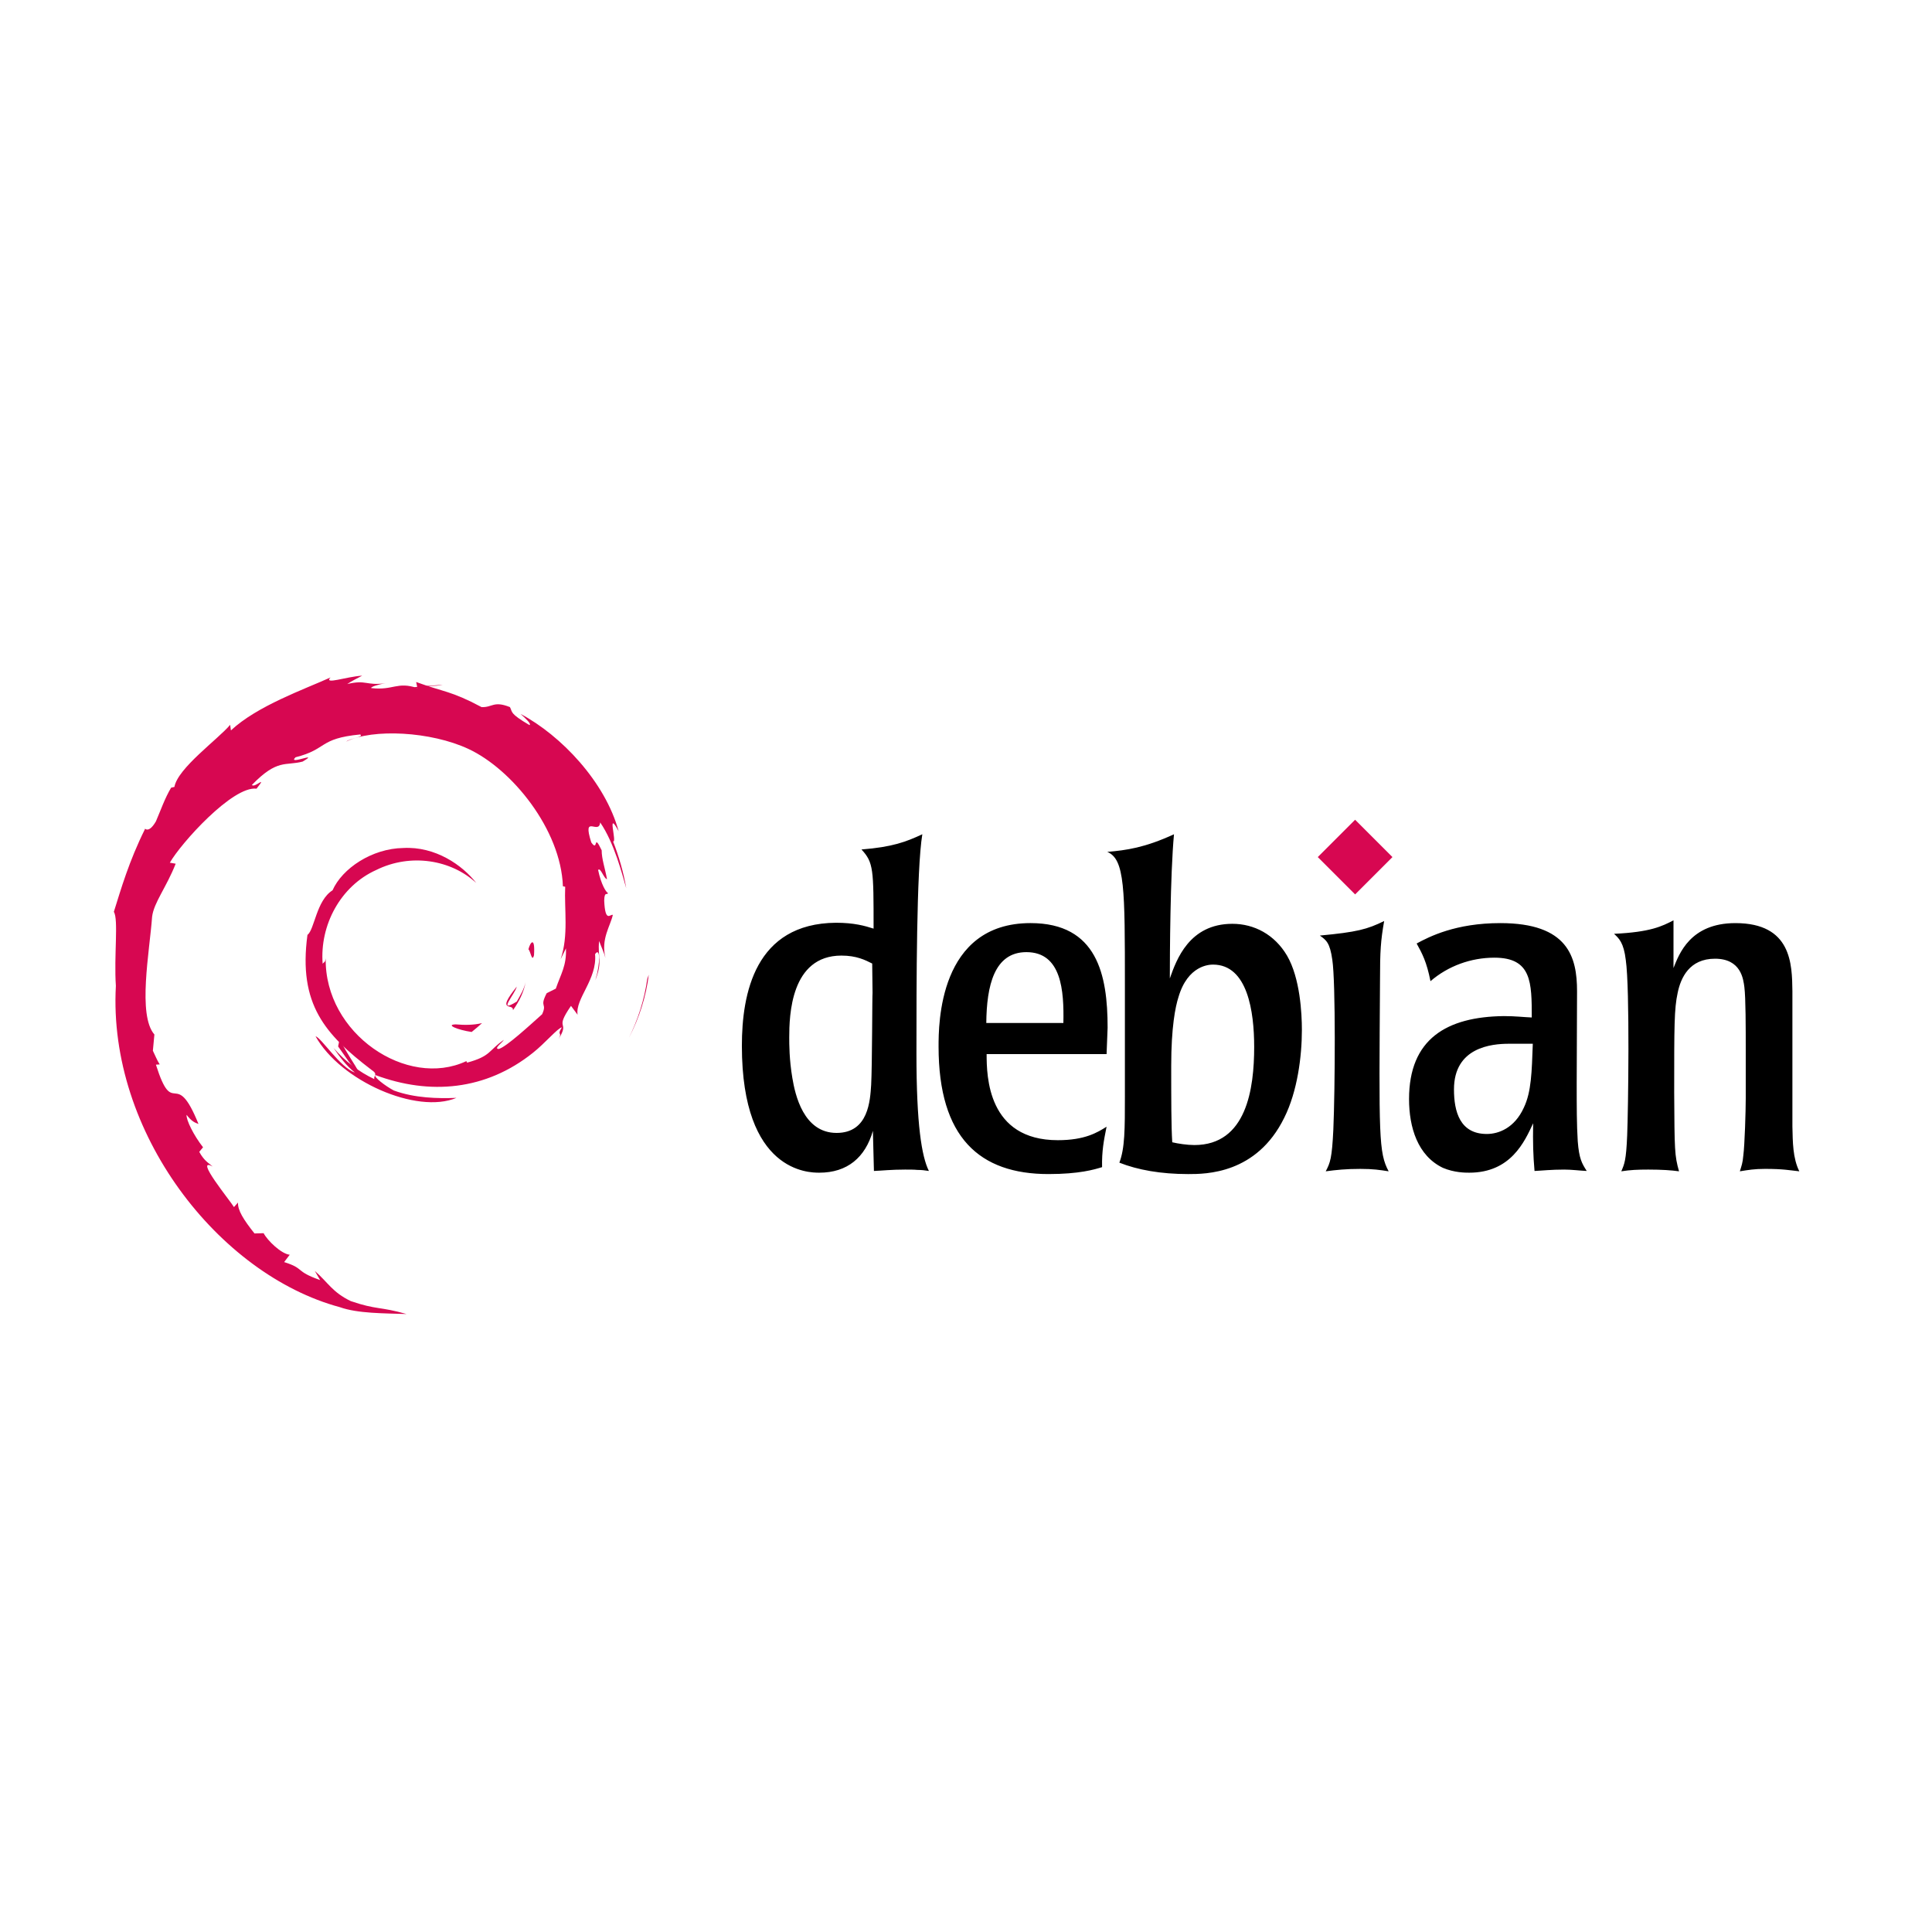 <svg xmlns="http://www.w3.org/2000/svg" viewBox="0 0 4500 1500" height="1em" width="1em">
  <g fill="#d70751">
    <path d="M1061.405 885.972c-24.8.6 4.722 12.986 37.186 17.708 8.854-7.083 17.118-14.166 24.2-20.66-20.07 4.722-40.728 4.722-61.387 2.95m133.4-33.053c14.757-20.66 25.38-42.5 29.513-65.52-3.542 16.527-12.395 30.694-20.66 45.45-46.63 28.923-4.132-17.118 0-34.825-50.172 62.568-7.083 37.186-8.854 54.894m48.992-128.086c2.95-44.86-8.854-30.694-12.986-13.576 4.722 2.95 8.264 31.874 12.986 13.576M967.553 114.5c12.986 2.36 28.923 4.132 26.562 7.083 14.166-2.95 17.708-5.903-26.562-7.083m26.562 7.674l-9.444 1.77 8.854-.6.6-1.18m324.043 586.73c1.77 40.138-11.805 59.616-23.6 93.85l-21.25 10.625c-17.708 34.235 1.77 21.84-10.625 48.992-27.152 24.2-83.227 76.144-100.935 80.866-12.986 0 8.854-15.347 11.805-21.25-36.596 25.38-29.513 37.777-85.588 53.123l-1.77-3.542C948.085 1036.488 755.66 907.8 758.6 731.912c-1.18 11.215-4.132 8.264-7.083 12.986-7.083-90.3 41.9-181.2 124.545-218.397 80.866-40.138 175.308-23.6 233.153 30.103-31.874-41.318-95.032-85.588-169.995-81.456-73.192 1.18-142.253 47.8-164.683 98.574-37.777 23.6-41.9 91.5-58.436 103.886-21.84 161.732 41.318 231.973 148.746 314.02 17.118 11.215 4.722 12.986 7.083 21.84-35.416-16.527-68.47-41.9-95.032-72.602 14.166 20.66 29.513 41.318 49.582 57.255-33.645-11.215-78.505-81.456-91.5-84.407 57.846 103.886 235.514 182.4 328.185 143.433-43.1 1.77-97.393.6-145.794-17.118-20.07-10.625-47.8-31.874-43.1-36.006 126.906 47.22 257.354 36.006 367.142-51.943 27.742-21.84 58.436-58.436 67.3-59.026-12.986 20.07 2.36 9.444-7.673 27.152 27.742-44.86-11.805-18.298 28.923-77.324l15.347 20.66c-5.903-37.186 46.04-82.637 40.728-141.072 11.805-17.708 12.986 19.48.6 60.797 17.708-46.04 4.722-53.123 8.854-91.5 4.722 12.986 11.215 26.562 14.757 39.547-11.215-44.27 11.805-74.963 17.118-100.344-5.903-2.36-17.708 19.48-20.07-33.055.6-23.02 6.493-11.805 8.854-17.708-4.722-2.36-15.937-20.07-23.02-53.714 5.312-7.673 13.576 20.66 20.66 21.25-4.722-26.562-12.395-46.63-12.395-67.3-20.66-43.1-7.083 5.903-24.2-18.298-21.84-68.47 18.298-15.937 20.66-46.63 33.055 47.8 51.943 122.774 60.797 153.468-6.493-37.777-17.118-74.373-30.694-109.198 10.034 4.132-15.937-77.324 12.986-23.6-31.284-115.1-134-223.12-228.43-273.3 11.805 10.625 25.97 23.6 20.66 25.97-47.22-27.742-38.957-30.103-45.45-41.9-38.367-15.347-40.728 1.18-66.1 0-72.012-38.367-86.178-34.235-152.287-58.436l2.95 14.166c-47.8-15.937-55.485 5.903-107.428 0-2.95-2.36 16.527-8.854 33.055-11.215-46.04 5.903-44.27-8.854-89.13 1.77 11.215-7.673 23.02-12.986 34.825-19.48-37.777 2.36-90.3 21.84-73.783 4.132-61.387 27.742-170.585 66.1-231.973 123.365l-1.77-12.986C507.76 221.916 413.9 289.206 406.237 332.885l-7.673 1.77c-14.757 24.8-24.2 52.533-35.416 78.505-18.888 32.464-27.742 12.395-25.38 17.708-37.777 76.144-56.075 140.482-72.602 193.015 11.215 17.118 0 103.296 4.722 172.356-18.888 341.17 239.056 672.307 521.8 748.45 41.318 14.757 102.705 14.166 155.24 15.937-61.977-17.708-69.65-9.444-129.857-30.103-43.1-20.66-53.123-43.68-83.817-70.24l12.395 21.25c-60.207-21.25-34.825-26.562-83.817-41.9l12.986-17.118c-19.48-1.77-51.943-33.055-60.797-50.172l-21.25.6c-25.38-31.874-39.547-54.304-38.367-72.012l-9.444 10.625c-7.673-13.576-94.442-118.642-49.582-94.442-8.264-7.673-19.48-12.395-31.284-34.235l8.854-10.625c-21.84-27.742-39.547-63.748-38.367-75.553 11.805 15.347 19.48 18.298 27.742 21.25-54.894-135.76-57.846-7.673-99.164-138.12l8.854-.6c-6.493-10.034-10.625-21.25-15.937-31.874l3.542-37.777c-39.547-45.45-11.215-193.015-5.312-274.47 4.132-33.055 33.055-67.88 54.894-123.365l-13.576-2.36c25.38-44.86 146.385-179.44 201.87-172.356 27.152-34.235-5.312 0-10.625-8.854 59.616-61.387 77.914-43.68 118.052-54.304 43.1-25.38-37.186 10.034-16.527-10.034 74.963-18.888 53.123-43.68 150.517-53.123 10.034 5.903-23.6 8.854-32.464 16.527 61.977-30.694 197.147-23.6 284.506 17.118 101.525 47.22 215.445 187.703 220.167 319.92l5.312 1.18c-2.36 52.533 8.264 113.33-10.625 168.815l12.395-25.38"/>
    <path d="M791.065 920.207l-3.542 17.118c16.527 22.43 29.513 46.04 50.172 63.158-15.347-28.923-26.562-40.728-46.63-80.275m38.367-1.772c-8.854-9.444-13.576-21.25-19.48-32.464 5.312 20.07 16.527 37.186 27.152 54.894l-7.673-22.43m681.753-148.156l-3.542 9.444c-6.493 47.22-21.25 94.442-43.1 138.12 24.2-46.04 40.138-96.213 46.63-147.565M972.275 102.696c16.527-5.903 41.318-3.542 59.026-7.673-23.02 1.77-46.04 2.95-69.06 5.903l10.034 1.77m-588.5 312.838c4.132 36.006-27.152 49.582 7.083 25.97 17.708-40.138-7.673-10.625-7.083-25.97m-39.547 165.863c7.673-23.6 9.444-38.367 12.395-51.943-21.84 27.152-10.034 33.055-12.395 51.943"/>
  </g>
  <path d="M1727.976 935.92c0 295.493 157.006 295.493 180.356 295.493 65.218 0 107.086-35.427 124.8-97.424l2.415 93.398c20.13-.805 40.258-3.22 72.464-3.22 11.272 0 20.934 0 28.986.805 8.052 0 16.908.805 26.57 2.415-16.908-33.817-28.986-108.696-28.986-272.95 0-159.42 0-429.15 13.688-511.276-37.842 17.714-70.05 29.8-141.708 35.427 28.18 30.596 28.18 45.894 28.18 184.38-20.13-6.44-45.1-13.688-87.762-13.688-188.407 1.6-219.003 165.058-219.003 286.636m304.35-123.2c-.805.805-.805 169.888-3.22 214.172-2.415 35.427-5.636 111.917-80.516 111.917-77.295 0-96.62-89.373-103.06-128.02-7.246-42.674-7.246-78.906-7.246-94.204 0-50.725 3.22-190.823 121.58-190.823 35.427 0 55.556 10.467 71.66 18.52zm547.508 80.52c0-122.384-24.155-243.158-179.55-243.158-214.172 0-214.172 236.717-214.172 287.442 0 212.562 95.814 297.104 256.04 297.104 71.66 0 106.28-10.467 124.8-16.103-.805-37.842 4.026-61.997 10.467-94.204-21.74 13.688-50.725 31.4-113.527 31.4-163.447 0-165.863-148.954-165.863-200.485h279.4l2.416-61.997m-282.6-10.467c.805-86.957 18.52-165.058 93.398-165.058 82.126 0 87.762 90.178 86.152 165.058zm322.847 169.9c0 77.295 0 121.58-12.883 155.396 42.673 16.908 96.62 26.57 160.227 26.57 41.063 0 159.42 0 223.834-131.24 30.596-61.192 41.063-142.513 41.063-204.5 0-37.842-4.026-120.774-34.622-173.1-28.986-49.115-76.5-74.075-127.215-74.075-100.645 0-130.436 83.736-145.734 127.215 0-53.14.805-239.937 9.662-335.75-68.438 31.4-110.307 37.037-155.396 41.063 41.063 16.908 41.063 86.152 41.063 311.596v256.846m301.13-114.332c0 97.424-17.713 228.665-139.293 228.665-16.908 0-37.842-3.22-51.53-6.44-2.416-37.842-2.416-103.06-2.416-177.94 0-90.177 9.662-137.682 16.908-160.227 21.74-74.075 71.66-75.685 80.516-75.685 80.516 0 95.814 109.502 95.814 191.628zm313.206 289.846c-20.934-3.22-35.427-5.636-66.023-5.636-33.817 0-56.36 2.416-80.515 5.636 10.467-20.13 14.493-29.8 17.713-97.424 4.026-93.398 5.636-342.998-2.415-395.333-5.636-40.258-14.493-45.894-28.986-56.36 86.15-8.052 110.306-14.493 149.76-33.817-8.052 45.894-9.662 69.244-9.662 139.293-2.416 361.516-3.22 400.164 20.13 443.642m47.5-168.3c0 66.023 20.13 132.046 78.905 160.227 26.57 11.272 52.335 11.272 61.192 11.272 96.62 0 128.825-71.66 148.954-115.138-.805 45.894 0 74.075 3.22 111.112 18.52-.805 37.842-3.22 69.244-3.22 17.713 0 34.622 2.416 52.335 3.22-11.272-17.713-17.713-28.18-20.934-69.244-2.416-39.453-2.416-79.7-2.416-135.267l.805-214.17c0-79.712-20.934-158.617-178.745-158.617-103.865 0-165.058 31.4-194.848 47.504 12.883 23.35 23.35 42.674 32.206 87.762 41.063-35.427 94.204-54.75 148.954-54.75 86.957 0 86.957 57.97 86.957 139.293-20.13-.805-37.037-3.22-65.218-3.22-132.85 1.6-220.613 53.14-220.613 193.238m288.247-128.825c-2.415 66.023-3.22 111.917-20.934 148.954-21.74 47.504-58.777 61.192-86.152 61.192-62.802 0-76.5-52.335-76.5-103.865 0-98.23 87.762-106.28 128.02-106.28zm604.677 193.235c.805 35.427.805 73.27 16.103 103.866-23.35-2.416-37.037-5.636-79.7-5.636-24.96 0-38.648 2.416-58.777 5.636 4.026-13.688 6.44-18.52 8.052-37.037 3.22-24.155 5.636-104.67 5.636-132.85v-113.53c0-49.115 0-120.774-3.22-145.734-2.416-17.713-7.246-66.023-68.44-66.023-59.582 0-79.7 44.284-86.957 79.7-8.052 37.037-8.052 76.5-8.052 231.886.805 134.46.805 146.54 11.272 183.576-17.713-2.416-39.453-4.026-71.66-4.026-24.96 0-41.868.805-62.802 4.026 7.246-16.908 11.272-24.96 13.688-83.736 2.416-57.97 6.44-341.387-3.22-408.215-4.83-41.063-16.103-50.725-27.375-61.192 85.347-4.026 111.917-17.713 138.487-31.4V754.76C3910.76 722.554 3936.525 650.1 4042 650.1c131.24 0 132.046 95.814 132.85 158.616v315.622"/>
  <path d="M3243.285 496.303l-86.957 86.957-86.957-86.957 86.957-86.957 86.957 86.957" fill="#d70751"/>
</svg>
